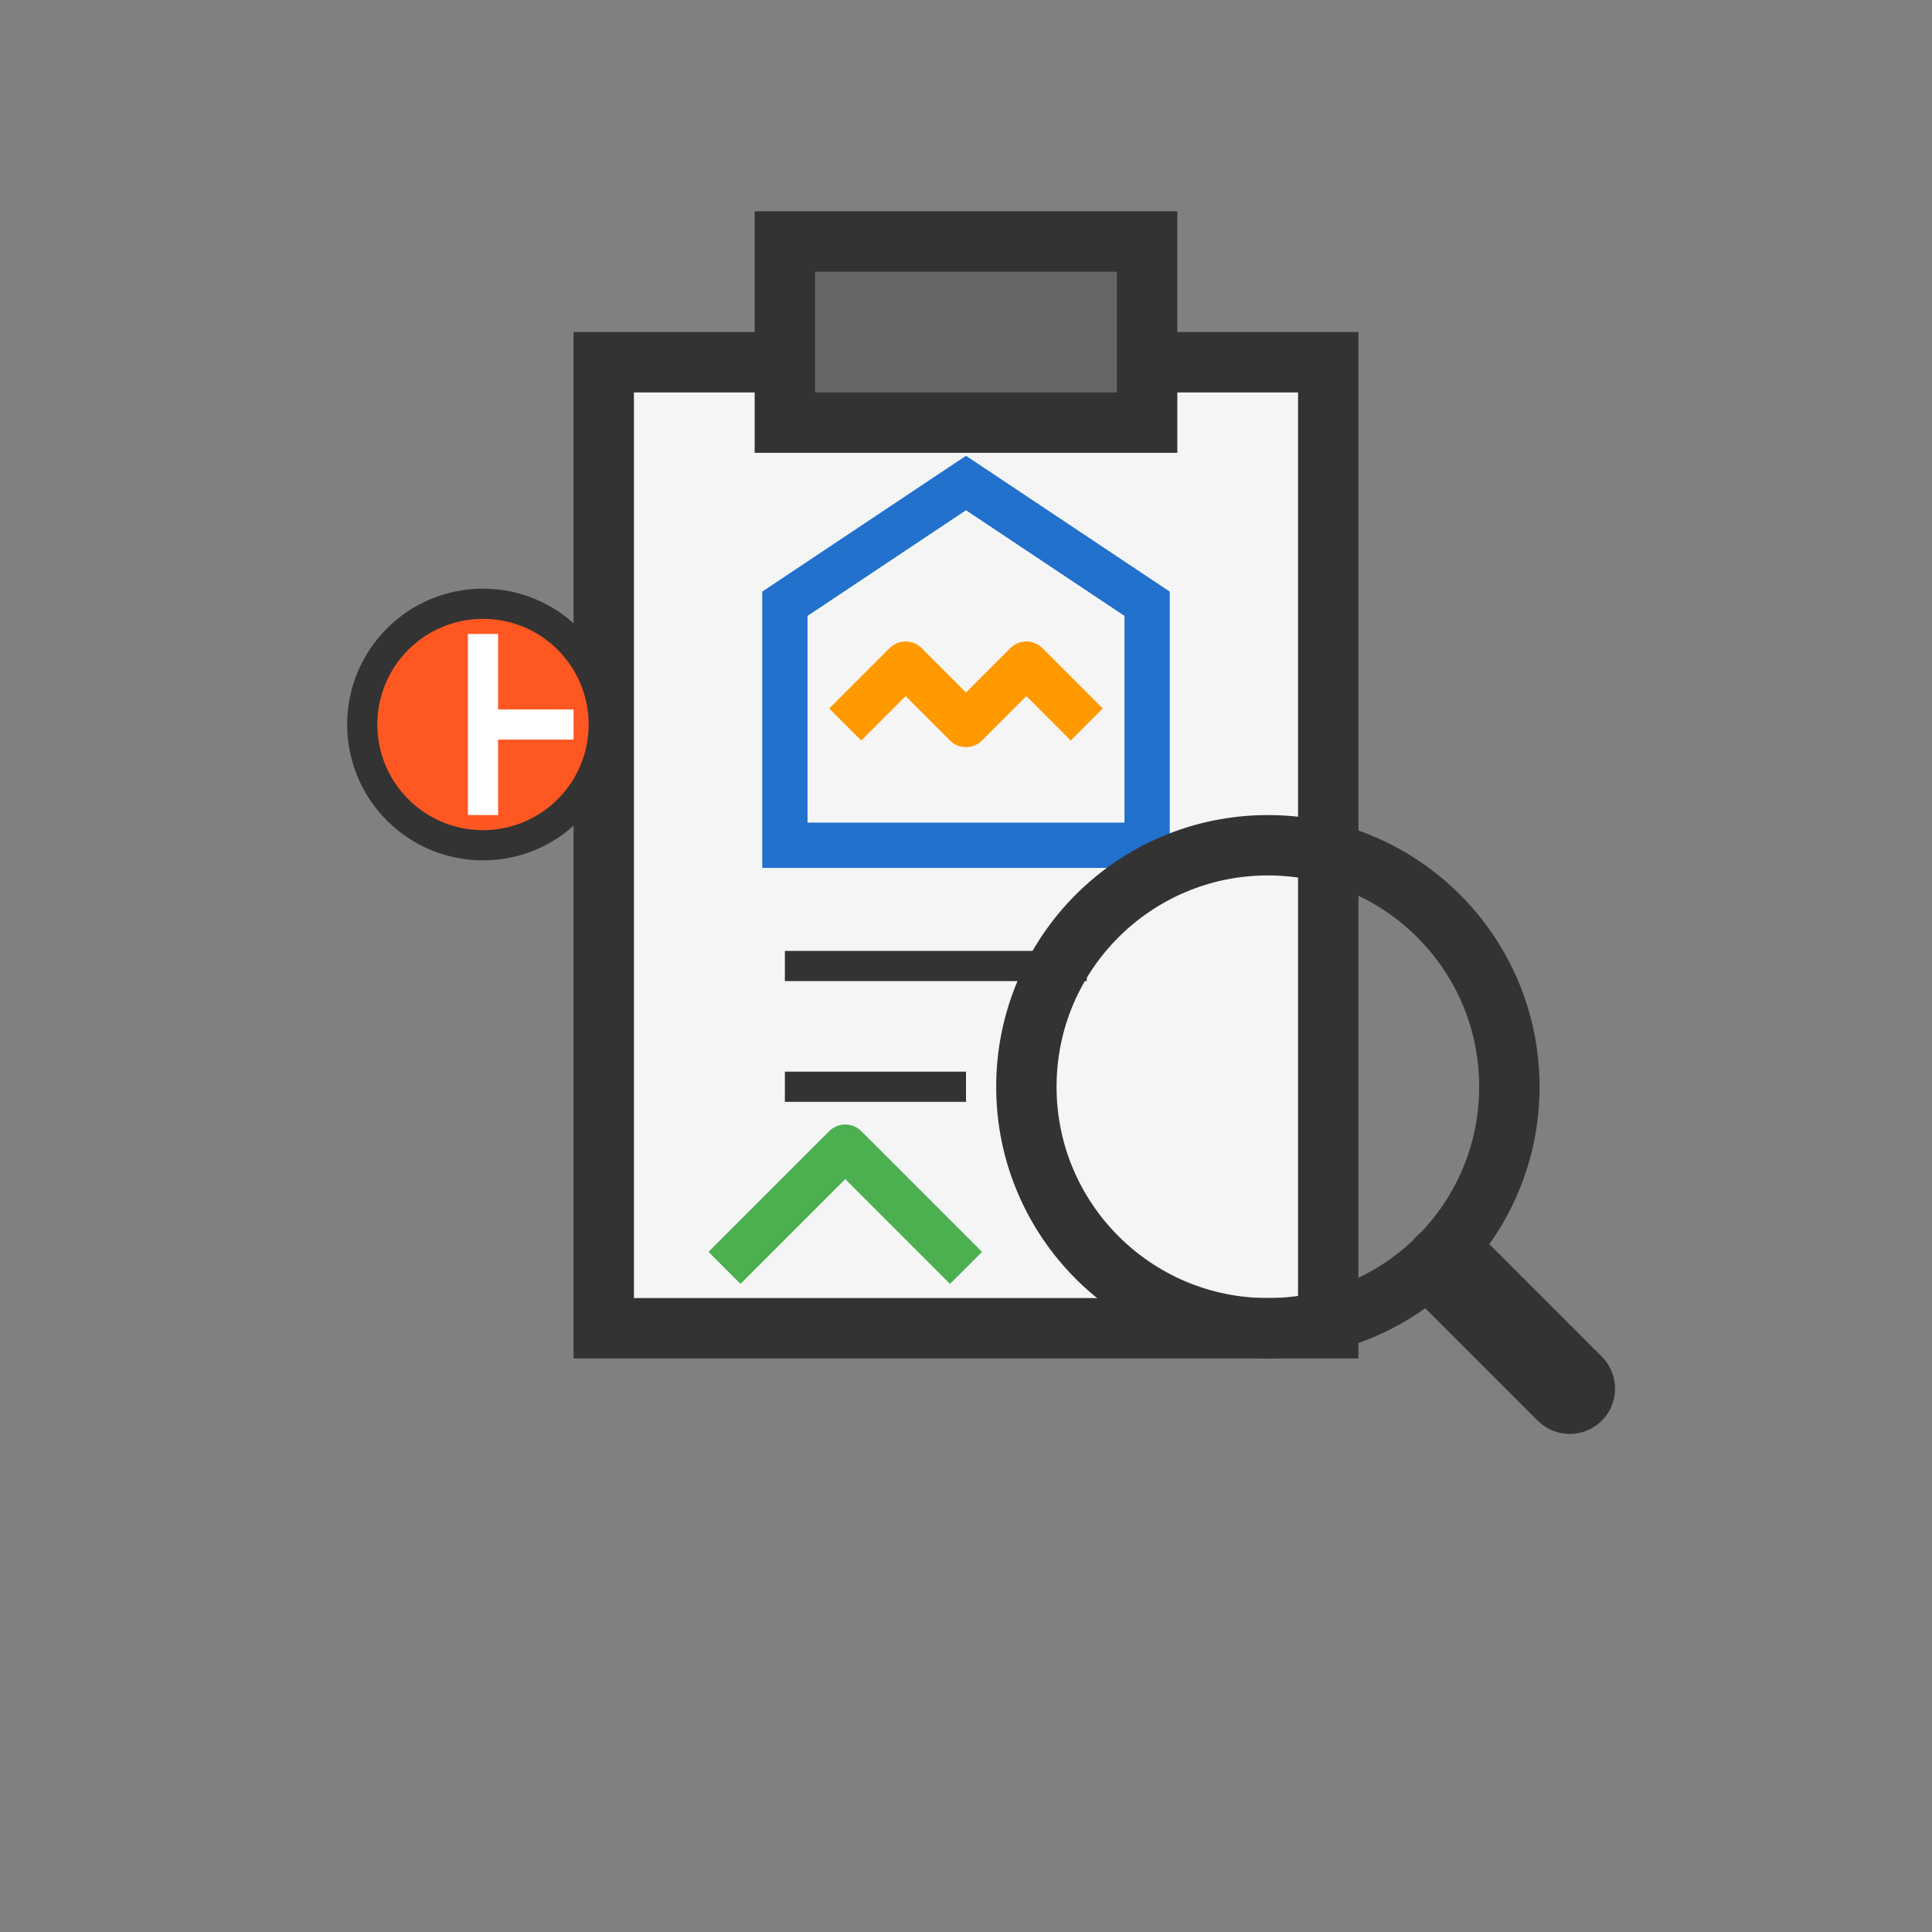 <svg xmlns="http://www.w3.org/2000/svg" viewBox="0 0 64 64">
  <rect x="0" y="0" width="64" height="64" fill="#808080" stroke="none"/>
  <!-- Clipboard Base -->
  <rect x="20" y="12" width="24" height="32" 
        fill="#f5f5f5" 
        stroke="#333" 
        stroke-width="2"/>
  
  <!-- Clipboard Top -->
  <rect x="26" y="8" width="12" height="6" 
        fill="#666" 
        stroke="#333" 
        stroke-width="2"/>
  
  <!-- House Outline on Clipboard -->
  <path d="M26 20 L32 16 L38 20 L38 28 L26 28 Z" 
        fill="none" 
        stroke="#2171CD" 
        stroke-width="1.5"/>
  
  <!-- Energy Arrows -->
  <path d="M28 24 L30 22 L32 24 L34 22 L36 24" 
        fill="none" 
        stroke="#FF9900" 
        stroke-width="1.5"
        stroke-linejoin="round"/>
  
  <!-- Magnifying Glass -->
  <circle cx="42" cy="36" r="8" 
          fill="none" 
          stroke="#333" 
          stroke-width="2"/>
  <line x1="48" y1="42" x2="52" y2="46" 
        stroke="#333" 
        stroke-width="3" 
        stroke-linecap="round"/>
  
  <!-- Chart Lines on Clipboard -->
  <line x1="26" y1="32" x2="36" y2="32" 
        stroke="#333" 
        stroke-width="1"/>
  <line x1="26" y1="36" x2="32" y2="36" 
        stroke="#333" 
        stroke-width="1"/>
  
  <!-- Energy Rating Symbol -->
  <path d="M24 42 L28 38 L32 42" 
        fill="none" 
        stroke="#4CAF50" 
        stroke-width="1.5"
        stroke-linejoin="round"/>

  <!-- Temperature Indicator -->
  <circle cx="16" cy="24" r="4" 
          fill="#FF5722" 
          stroke="#333" 
          stroke-width="1"/>
  <line x1="16" y1="21" x2="16" y2="27" 
        stroke="white" 
        stroke-width="1"/>
  <line x1="16" y1="24" x2="19" y2="24" 
        stroke="white" 
        stroke-width="1"/>
</svg>
